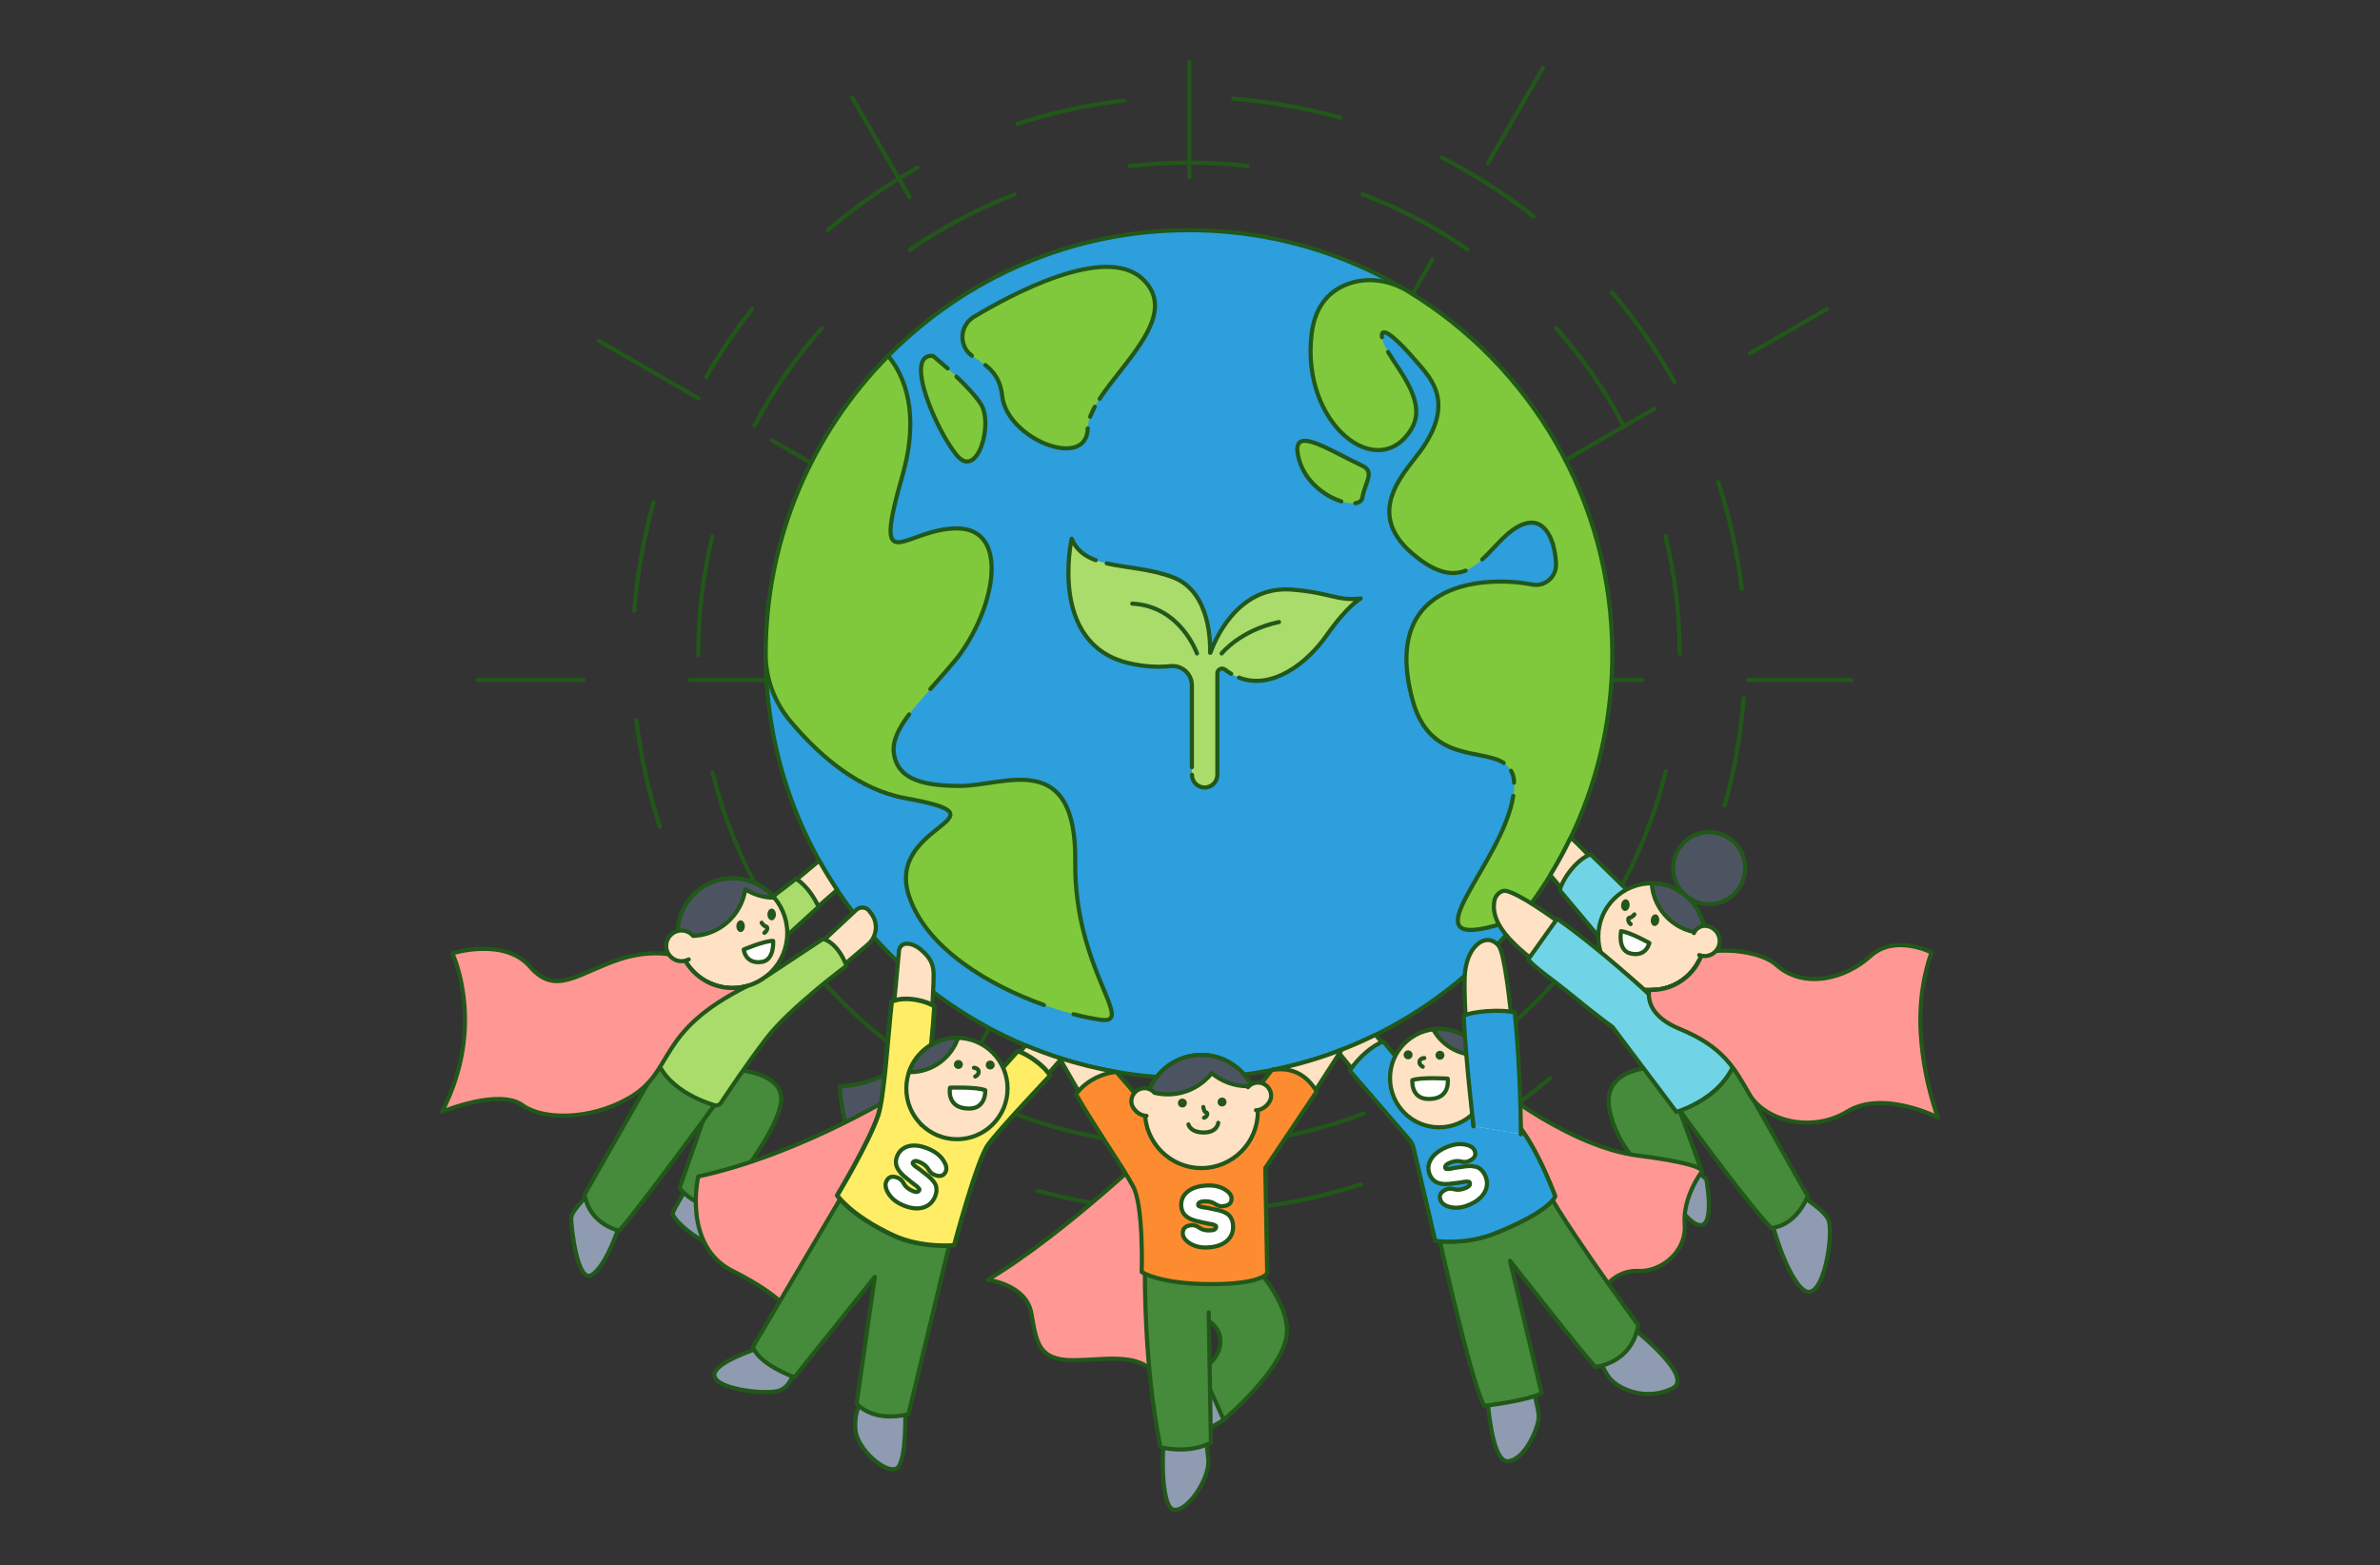 <svg width="517" height="340" viewBox="0 0 517 340" fill="none" xmlns="http://www.w3.org/2000/svg">
<rect x="0" y="0" width="517" height="340" fill="#333333" stroke="none"/>
<mask id="mask0_1188_80969" style="mask-type:alpha" maskUnits="userSpaceOnUse" x="0" y="0" width="517" height="340">
<rect width="517" height="340" rx="10" fill="#DEE2E6"/>
</mask>
<g mask="url(#mask0_1188_80969)">
<path d="M258.335 280.78C258.085 280.78 257.885 280.58 257.885 280.329V263.796C257.885 263.546 258.085 263.346 258.335 263.346C258.585 263.346 258.785 263.546 258.785 263.796V280.329C258.785 280.58 258.585 280.78 258.335 280.78ZM258.335 239.212C258.085 239.212 257.885 239.012 257.885 238.762V213.727C257.885 213.477 258.085 213.277 258.335 213.277C258.585 213.277 258.785 213.477 258.785 213.727V238.762C258.785 239.012 258.585 239.212 258.335 239.212ZM258.335 189.143C258.085 189.143 257.885 188.943 257.885 188.693V163.658C257.885 163.408 258.085 163.207 258.335 163.207C258.585 163.207 258.785 163.408 258.785 163.658V188.693C258.785 188.943 258.585 189.143 258.335 189.143ZM258.335 139.074C258.085 139.074 257.885 138.874 257.885 138.624V113.589C257.885 113.339 258.085 113.138 258.335 113.138C258.585 113.138 258.785 113.339 258.785 113.589V138.624C258.785 138.874 258.585 139.074 258.335 139.074ZM258.335 89.005C258.085 89.005 257.885 88.805 257.885 88.554V63.52C257.885 63.269 258.085 63.069 258.335 63.069C258.585 63.069 258.785 63.269 258.785 63.52V88.554C258.785 88.805 258.585 89.005 258.335 89.005ZM258.335 38.936C258.085 38.936 257.885 38.736 257.885 38.485V13.451C257.885 13.2 258.085 13 258.335 13C258.585 13 258.785 13.2 258.785 13.451V38.485C258.785 38.736 258.585 38.936 258.335 38.936Z" fill="#22571A"/>
<path d="M322.544 260.081C322.384 260.081 322.234 260.001 322.154 259.851L309.658 238.171C309.538 237.961 309.608 237.68 309.828 237.56C310.038 237.44 310.318 237.51 310.438 237.73L322.934 259.41C323.054 259.621 322.984 259.901 322.764 260.021C322.694 260.061 322.614 260.081 322.544 260.081ZM297.553 216.721C297.393 216.721 297.243 216.641 297.163 216.491L284.667 194.811C284.547 194.601 284.617 194.32 284.837 194.2C285.047 194.08 285.327 194.15 285.447 194.371L297.942 216.051C298.062 216.261 297.992 216.541 297.772 216.661C297.702 216.701 297.623 216.721 297.553 216.721ZM272.561 173.362C272.401 173.362 272.251 173.281 272.171 173.131L259.675 151.451C259.555 151.231 259.625 150.961 259.845 150.84C260.055 150.72 260.335 150.79 260.455 151.001L272.951 172.681C273.071 172.891 273.001 173.171 272.781 173.291C272.711 173.331 272.631 173.352 272.561 173.352V173.362ZM247.569 130.002C247.41 130.002 247.26 129.922 247.18 129.771L234.684 108.091C234.564 107.871 234.634 107.601 234.854 107.481C235.064 107.36 235.344 107.43 235.464 107.641L247.959 129.321C248.079 129.541 248.009 129.811 247.789 129.932C247.719 129.972 247.639 129.992 247.569 129.992V130.002ZM222.578 86.642C222.418 86.642 222.268 86.562 222.188 86.411L209.692 64.731C209.572 64.511 209.642 64.241 209.862 64.121C210.072 64.001 210.352 64.071 210.472 64.281L222.968 85.961C223.088 86.181 223.018 86.451 222.798 86.572C222.728 86.612 222.648 86.632 222.578 86.632V86.642ZM197.586 43.282C197.426 43.282 197.276 43.202 197.196 43.051L184.701 21.372C184.581 21.151 184.651 20.881 184.871 20.761C185.081 20.641 185.361 20.711 185.48 20.921L197.976 42.601C198.096 42.821 198.026 43.092 197.806 43.212C197.736 43.252 197.656 43.272 197.586 43.272V43.282Z" fill="#22571A"/>
<path d="M368.139 212.155C368.059 212.155 367.989 212.135 367.919 212.095L346.276 199.578C346.056 199.458 345.986 199.177 346.106 198.967C346.226 198.747 346.506 198.676 346.716 198.797L368.358 211.314C368.578 211.434 368.648 211.714 368.528 211.925C368.448 212.065 368.298 212.155 368.139 212.155ZM324.853 187.12C324.773 187.12 324.703 187.1 324.633 187.06L302.991 174.543C302.771 174.423 302.701 174.143 302.821 173.932C302.941 173.712 303.221 173.642 303.43 173.762L325.073 186.279C325.293 186.399 325.363 186.68 325.243 186.89C325.163 187.03 325.013 187.12 324.853 187.12ZM281.568 162.086C281.488 162.086 281.418 162.066 281.348 162.026L259.705 149.509C259.485 149.388 259.415 149.108 259.535 148.898C259.655 148.687 259.935 148.607 260.145 148.737L281.788 161.255C282.008 161.375 282.078 161.655 281.958 161.866C281.878 162.006 281.728 162.096 281.568 162.096V162.086ZM238.282 137.051C238.203 137.051 238.133 137.031 238.063 136.991L216.42 124.474C216.2 124.354 216.13 124.073 216.25 123.863C216.37 123.643 216.65 123.573 216.86 123.703L238.502 136.22C238.722 136.34 238.792 136.621 238.672 136.831C238.592 136.971 238.442 137.061 238.282 137.061V137.051ZM194.997 112.017C194.917 112.017 194.847 111.997 194.777 111.957L167.456 96.025C167.237 95.904 167.167 95.624 167.287 95.414C167.406 95.204 167.686 95.123 167.896 95.254L195.217 111.186C195.437 111.306 195.507 111.586 195.387 111.796C195.307 111.937 195.157 112.027 194.997 112.027V112.017ZM151.712 86.982C151.632 86.982 151.562 86.962 151.492 86.922L129.849 74.405C129.629 74.285 129.559 74.004 129.679 73.794C129.799 73.584 130.079 73.504 130.289 73.634L151.932 86.151C152.152 86.271 152.222 86.552 152.102 86.762C152.022 86.902 151.872 86.992 151.712 86.992V86.982Z" fill="#22571A"/>
<path d="M402.157 148.177H379.734C379.485 148.177 379.285 147.976 379.285 147.726C379.285 147.476 379.485 147.275 379.734 147.275H402.157C402.407 147.275 402.607 147.476 402.607 147.726C402.607 147.976 402.407 148.177 402.157 148.177ZM356.742 148.177H333.75C333.5 148.177 333.3 147.976 333.3 147.726C333.3 147.476 333.5 147.275 333.75 147.275H356.742C356.992 147.275 357.192 147.476 357.192 147.726C357.192 147.976 356.992 148.177 356.742 148.177ZM310.758 148.177H287.766C287.516 148.177 287.316 147.976 287.316 147.726C287.316 147.476 287.516 147.275 287.766 147.275H310.758C311.008 147.275 311.208 147.476 311.208 147.726C311.208 147.976 311.008 148.177 310.758 148.177ZM264.773 148.177H241.781C241.531 148.177 241.331 147.976 241.331 147.726C241.331 147.476 241.531 147.275 241.781 147.275H264.773C265.023 147.275 265.223 147.476 265.223 147.726C265.223 147.976 265.023 148.177 264.773 148.177ZM218.789 148.177H195.797C195.547 148.177 195.347 147.976 195.347 147.726C195.347 147.476 195.547 147.275 195.797 147.275H218.789C219.039 147.275 219.239 147.476 219.239 147.726C219.239 147.976 219.039 148.177 218.789 148.177ZM172.804 148.177H149.812C149.562 148.177 149.362 147.976 149.362 147.726C149.362 147.476 149.562 147.275 149.812 147.275H172.804C173.054 147.275 173.254 147.476 173.254 147.726C173.254 147.976 173.054 148.177 172.804 148.177ZM126.82 148.177H103.828C103.578 148.177 103.378 147.976 103.378 147.726C103.378 147.476 103.578 147.275 103.828 147.275H126.82C127.07 147.275 127.27 147.476 127.27 147.726C127.27 147.976 127.07 148.177 126.82 148.177Z" fill="#22571A"/>
<path d="M130.819 221.428C130.659 221.428 130.509 221.348 130.429 221.197C130.309 220.987 130.379 220.707 130.599 220.587L151.372 208.57C151.582 208.45 151.862 208.52 151.982 208.74C152.102 208.951 152.032 209.231 151.812 209.351L131.039 221.368C130.969 221.408 130.889 221.428 130.819 221.428ZM172.375 197.395C172.215 197.395 172.065 197.314 171.985 197.164C171.865 196.954 171.935 196.674 172.155 196.553L192.928 184.537C193.138 184.417 193.418 184.487 193.538 184.707C193.658 184.917 193.588 185.198 193.368 185.318L172.595 197.335C172.525 197.375 172.445 197.395 172.375 197.395ZM213.931 173.361C213.771 173.361 213.621 173.281 213.541 173.131C213.421 172.921 213.491 172.64 213.711 172.52L234.484 160.504C234.694 160.383 234.974 160.454 235.094 160.664C235.214 160.884 235.144 161.155 234.924 161.275L214.151 173.291C214.081 173.331 214.001 173.351 213.931 173.351V173.361ZM255.487 149.328C255.327 149.328 255.177 149.248 255.097 149.098C254.977 148.878 255.047 148.607 255.267 148.487L276.04 136.47C276.25 136.35 276.53 136.42 276.65 136.631C276.77 136.851 276.7 137.121 276.48 137.242L255.707 149.258C255.637 149.298 255.557 149.318 255.487 149.318V149.328ZM297.043 125.295C296.883 125.295 296.733 125.215 296.653 125.065C296.533 124.844 296.603 124.574 296.823 124.454L317.596 112.437C317.806 112.317 318.086 112.387 318.206 112.597C318.326 112.808 318.256 113.088 318.036 113.208L297.263 125.225C297.193 125.265 297.113 125.285 297.043 125.285V125.295ZM338.599 101.262C338.439 101.262 338.289 101.182 338.209 101.032C338.089 100.811 338.159 100.541 338.379 100.421L359.152 88.404C359.362 88.284 359.642 88.354 359.762 88.564C359.882 88.785 359.812 89.055 359.592 89.175L338.819 101.192C338.749 101.232 338.669 101.252 338.599 101.252V101.262ZM380.155 77.229C379.995 77.229 379.845 77.148 379.765 76.998C379.645 76.778 379.715 76.508 379.935 76.388L396.629 66.734C396.839 66.614 397.119 66.684 397.239 66.894C397.359 67.115 397.289 67.385 397.069 67.505L380.375 77.159C380.305 77.199 380.225 77.219 380.155 77.219V77.229Z" fill="#22571A"/>
<path d="M179.232 285.727C179.152 285.727 179.082 285.707 179.012 285.667C178.792 285.546 178.722 285.266 178.842 285.056L190.838 264.247C190.958 264.027 191.238 263.957 191.448 264.077C191.668 264.197 191.738 264.477 191.618 264.688L179.622 285.496C179.542 285.637 179.392 285.727 179.232 285.727ZM203.224 244.099C203.144 244.099 203.074 244.079 203.004 244.039C202.784 243.919 202.714 243.639 202.834 243.428L214.83 222.619C214.95 222.399 215.23 222.329 215.44 222.449C215.66 222.569 215.73 222.85 215.61 223.06L203.614 243.869C203.534 244.009 203.384 244.099 203.224 244.099ZM227.216 202.472C227.136 202.472 227.066 202.452 226.996 202.412C226.776 202.291 226.706 202.011 226.826 201.801L238.822 180.992C238.942 180.772 239.222 180.702 239.432 180.822C239.652 180.942 239.722 181.222 239.602 181.433L227.606 202.241C227.526 202.382 227.376 202.472 227.216 202.472ZM251.208 160.844C251.128 160.844 251.058 160.824 250.988 160.784C250.768 160.664 250.698 160.384 250.818 160.173L262.814 139.364C262.934 139.144 263.214 139.074 263.424 139.204C263.644 139.324 263.714 139.605 263.594 139.815L251.598 160.624C251.518 160.764 251.368 160.854 251.208 160.854V160.844ZM275.2 119.217C275.12 119.217 275.05 119.197 274.98 119.157C274.76 119.036 274.69 118.756 274.81 118.546L286.806 97.737C286.926 97.527 287.206 97.447 287.416 97.577C287.635 97.697 287.705 97.977 287.586 98.188L275.59 118.996C275.51 119.137 275.36 119.227 275.2 119.227V119.217ZM299.192 77.589C299.112 77.589 299.042 77.569 298.972 77.529C298.752 77.409 298.682 77.129 298.802 76.918L310.798 56.109C310.918 55.889 311.198 55.819 311.407 55.949C311.627 56.069 311.697 56.35 311.577 56.56L299.581 77.369C299.501 77.509 299.352 77.599 299.192 77.599V77.589ZM323.183 35.962C323.104 35.962 323.034 35.942 322.964 35.902C322.744 35.781 322.674 35.501 322.794 35.291L334.79 14.482C334.91 14.262 335.189 14.192 335.399 14.322C335.619 14.442 335.689 14.722 335.569 14.933L323.573 35.741C323.493 35.882 323.343 35.972 323.183 35.972V35.962Z" fill="#22571A"/>
<path d="M245.619 248.585C245.619 248.585 245.58 248.585 245.57 248.585C236.992 247.564 228.555 245.511 220.498 242.457C220.268 242.367 220.148 242.106 220.238 241.876C220.328 241.646 220.588 241.526 220.818 241.616C228.805 244.64 237.172 246.683 245.679 247.684C245.929 247.714 246.099 247.934 246.069 248.185C246.039 248.415 245.849 248.585 245.619 248.585ZM271.311 248.545C271.091 248.545 270.891 248.375 270.861 248.145C270.831 247.894 271.011 247.674 271.251 247.644C279.748 246.603 288.105 244.54 296.082 241.486C296.312 241.395 296.572 241.516 296.662 241.746C296.752 241.976 296.632 242.237 296.402 242.327C288.355 245.401 279.928 247.484 271.361 248.535C271.341 248.535 271.321 248.535 271.301 248.535L271.311 248.545ZM197.886 230.55C197.796 230.55 197.706 230.52 197.636 230.47C190.538 225.574 184.03 219.816 178.292 213.357C178.122 213.166 178.142 212.886 178.332 212.726C178.512 212.556 178.802 212.576 178.962 212.766C184.65 219.165 191.098 224.873 198.136 229.729C198.346 229.869 198.395 230.15 198.256 230.35C198.166 230.48 198.026 230.55 197.886 230.55ZM318.965 230.36C318.825 230.36 318.685 230.29 318.595 230.17C318.455 229.97 318.505 229.679 318.705 229.539C325.722 224.662 332.16 218.934 337.828 212.516C337.998 212.325 338.278 212.315 338.458 212.475C338.648 212.636 338.658 212.926 338.498 213.106C332.79 219.575 326.292 225.353 319.215 230.28C319.135 230.33 319.045 230.36 318.955 230.36H318.965ZM163.977 192.378C163.817 192.378 163.657 192.288 163.577 192.137C159.539 184.497 156.45 176.366 154.37 167.994C154.31 167.754 154.46 167.503 154.7 167.453C154.94 167.393 155.19 167.543 155.24 167.784C157.299 176.085 160.368 184.146 164.367 191.727C164.487 191.947 164.397 192.217 164.177 192.338C164.107 192.378 164.037 192.388 163.967 192.388L163.977 192.378ZM352.753 192.067C352.683 192.067 352.613 192.047 352.543 192.017C352.323 191.897 352.243 191.627 352.353 191.406C356.332 183.816 359.371 175.745 361.4 167.433C361.46 167.193 361.71 167.043 361.94 167.103C362.18 167.163 362.33 167.403 362.27 167.644C360.221 176.035 357.152 184.166 353.143 191.827C353.063 191.977 352.903 192.067 352.743 192.067H352.753ZM151.681 142.789C151.431 142.789 151.231 142.589 151.231 142.339V142.098C151.231 133.426 152.271 124.794 154.31 116.443C154.37 116.202 154.61 116.052 154.85 116.112C155.09 116.172 155.24 116.413 155.18 116.653C153.151 124.935 152.121 133.486 152.121 142.098V142.339C152.121 142.589 151.921 142.789 151.671 142.789H151.681ZM364.879 142.439C364.629 142.439 364.429 142.238 364.429 141.988C364.429 133.386 363.38 124.824 361.34 116.553C361.28 116.313 361.43 116.062 361.67 116.012C361.91 115.952 362.16 116.102 362.21 116.343C364.269 124.684 365.309 133.316 365.319 141.998C365.319 142.248 365.119 142.449 364.869 142.449L364.879 142.439ZM163.867 92.94C163.797 92.94 163.727 92.92 163.657 92.89C163.437 92.77 163.357 92.5 163.467 92.279C167.476 84.639 172.414 77.489 178.142 71.02C178.312 70.83 178.592 70.82 178.782 70.98C178.972 71.15 178.982 71.431 178.822 71.621C173.144 78.04 168.246 85.14 164.277 92.71C164.197 92.86 164.037 92.95 163.877 92.95L163.867 92.94ZM352.643 92.84C352.483 92.84 352.323 92.75 352.243 92.6C348.265 85.039 343.366 77.95 337.678 71.541C337.508 71.35 337.528 71.07 337.718 70.9C337.908 70.73 338.188 70.75 338.358 70.94C344.086 77.409 349.034 84.549 353.043 92.179C353.163 92.4 353.073 92.67 352.853 92.79C352.783 92.83 352.713 92.84 352.643 92.84ZM197.696 54.688C197.556 54.688 197.416 54.617 197.326 54.497C197.186 54.297 197.236 54.017 197.436 53.866C204.533 48.95 212.211 44.894 220.258 41.84C220.488 41.75 220.748 41.87 220.838 42.1C220.928 42.33 220.808 42.591 220.578 42.681C212.601 45.715 204.993 49.731 197.946 54.607C197.866 54.657 197.776 54.688 197.686 54.688H197.696ZM318.775 54.627C318.685 54.627 318.595 54.597 318.515 54.547C311.467 49.671 303.84 45.665 295.863 42.631C295.633 42.541 295.513 42.28 295.603 42.05C295.693 41.82 295.952 41.7 296.182 41.79C304.23 44.844 311.927 48.889 319.035 53.806C319.235 53.947 319.295 54.227 319.145 54.437C319.055 54.567 318.915 54.627 318.775 54.627ZM245.37 36.552C245.15 36.552 244.95 36.382 244.92 36.152C244.89 35.901 245.07 35.681 245.31 35.651C249.578 35.13 253.937 34.87 258.265 34.87H258.275C262.564 34.87 266.882 35.13 271.111 35.631C271.361 35.661 271.531 35.882 271.501 36.132C271.471 36.382 271.241 36.552 271.001 36.522C266.802 36.022 262.524 35.771 258.275 35.771H258.265C253.977 35.771 249.648 36.032 245.42 36.542C245.4 36.542 245.38 36.542 245.37 36.542V36.552Z" fill="#22571A"/>
<path d="M272.521 262.805C272.291 262.805 272.091 262.645 272.061 262.404C272.031 262.154 272.211 261.934 272.451 261.904C280.268 260.982 288.015 259.28 295.503 256.847C295.743 256.767 295.993 256.897 296.073 257.137C296.153 257.378 296.023 257.628 295.783 257.708C288.245 260.161 280.428 261.884 272.561 262.805C272.551 262.805 272.531 262.805 272.521 262.805ZM248.839 263.256C248.839 263.256 248.799 263.256 248.789 263.256H248.619C240.741 262.615 232.924 261.213 225.387 259.1C225.147 259.03 225.007 258.779 225.077 258.549C225.147 258.309 225.397 258.169 225.627 258.239C233.114 260.342 240.871 261.724 248.689 262.354H248.869C249.119 262.394 249.299 262.605 249.279 262.855C249.259 263.085 249.069 263.256 248.849 263.266L248.839 263.256ZM317.356 248.205C317.196 248.205 317.036 248.125 316.946 247.975C316.826 247.754 316.906 247.484 317.116 247.364C323.973 243.508 330.491 238.952 336.469 233.835C336.659 233.675 336.939 233.695 337.099 233.885C337.259 234.075 337.239 234.356 337.049 234.516C331.021 239.673 324.463 244.259 317.546 248.145C317.476 248.185 317.406 248.205 317.336 248.205H317.356ZM203.454 250.478C203.384 250.478 203.304 250.468 203.234 250.428C196.177 246.833 189.449 242.507 183.211 237.58C183.021 237.43 182.981 237.14 183.141 236.949C183.291 236.749 183.581 236.719 183.771 236.879C189.959 241.766 196.646 246.062 203.644 249.637C203.864 249.747 203.954 250.017 203.844 250.238C203.764 250.388 203.614 250.478 203.454 250.488V250.478ZM353.213 217.532C353.113 217.532 353.003 217.502 352.924 217.432C352.734 217.282 352.694 216.992 352.854 216.801C357.742 210.613 362.02 203.914 365.599 196.904C365.709 196.684 365.979 196.594 366.199 196.704C366.419 196.814 366.509 197.084 366.399 197.305C362.8 204.374 358.482 211.124 353.563 217.352C353.473 217.462 353.353 217.522 353.223 217.522L353.213 217.532ZM166.427 221.228C166.297 221.228 166.167 221.178 166.067 221.067C160.909 215.029 156.33 208.46 152.451 201.54C152.331 201.32 152.411 201.05 152.621 200.93C152.841 200.809 153.111 200.879 153.231 201.1C157.08 207.969 161.628 214.488 166.747 220.487C166.906 220.677 166.886 220.957 166.697 221.117C166.617 221.188 166.517 221.218 166.417 221.228H166.427ZM374.636 175.454C374.636 175.454 374.546 175.454 374.506 175.434C374.266 175.364 374.126 175.114 374.196 174.884C376.306 167.373 377.695 159.572 378.315 151.732V151.621C378.345 151.371 378.565 151.181 378.805 151.201C379.055 151.221 379.235 151.431 379.225 151.682V151.812C378.585 159.713 377.185 167.563 375.066 175.134C375.016 175.334 374.836 175.454 374.646 175.464L374.636 175.454ZM143.344 180.051C143.155 180.051 142.965 179.931 142.905 179.74C140.445 172.19 138.736 164.369 137.806 156.478C137.776 156.228 137.956 156.007 138.196 155.977C138.456 155.947 138.666 156.128 138.696 156.368C139.616 164.199 141.325 171.96 143.764 179.46C143.844 179.7 143.714 179.951 143.474 180.031C143.434 180.041 143.394 180.051 143.344 180.051ZM378.345 128.369C378.115 128.369 377.915 128.209 377.885 127.969C376.975 120.138 375.276 112.367 372.847 104.877C372.767 104.637 372.897 104.386 373.137 104.306C373.377 104.226 373.627 104.356 373.706 104.596C376.156 112.147 377.865 119.978 378.785 127.859C378.815 128.109 378.635 128.329 378.395 128.359C378.385 128.359 378.365 128.359 378.355 128.359L378.345 128.369ZM137.796 133.146C137.796 133.146 137.766 133.146 137.746 133.146C137.496 133.126 137.316 132.906 137.336 132.655L137.356 132.415C137.996 124.464 139.396 116.583 141.545 108.973C141.615 108.732 141.865 108.592 142.105 108.662C142.345 108.732 142.485 108.983 142.415 109.223C140.285 116.773 138.886 124.604 138.256 132.495L138.236 132.735C138.216 132.966 138.026 133.146 137.806 133.146H137.796ZM363.78 83.457C363.62 83.457 363.46 83.377 363.37 83.227C359.521 76.358 354.983 69.829 349.875 63.83C349.715 63.64 349.735 63.359 349.925 63.199C350.114 63.039 350.394 63.059 350.554 63.249C355.703 69.298 360.271 75.867 364.15 82.786C364.27 83.007 364.19 83.277 363.98 83.397C363.91 83.437 363.84 83.457 363.77 83.457H363.78ZM153.061 81.575C156.03 76.408 159.389 71.451 163.088 66.774C163.238 66.574 163.528 66.544 163.718 66.704C163.907 66.854 163.947 67.145 163.788 67.335C160.099 72.011 156.74 76.968 153.781 82.135C153.701 82.276 153.471 82.426 153.161 82.226C152.931 82.075 152.951 81.785 153.061 81.585V81.575ZM333.18 47.518C333.08 47.518 332.97 47.488 332.89 47.417C326.712 42.521 320.025 38.225 313.027 34.64C312.807 34.53 312.717 34.259 312.827 34.029C312.937 33.809 313.207 33.719 313.427 33.829C320.475 37.434 327.212 41.77 333.44 46.697C333.63 46.847 333.67 47.137 333.51 47.327C333.42 47.438 333.3 47.498 333.17 47.498L333.18 47.518ZM179.892 50.412C179.762 50.412 179.632 50.362 179.532 50.251C179.372 50.061 179.392 49.781 179.582 49.621C185.62 44.463 192.188 39.887 199.096 36.012C199.306 35.892 199.585 35.972 199.705 36.182C199.825 36.402 199.745 36.673 199.535 36.793C192.678 40.638 186.16 45.184 180.172 50.301C180.092 50.372 179.992 50.402 179.892 50.412ZM291.184 26.038C291.184 26.038 291.094 26.038 291.044 26.018C283.527 23.895 275.73 22.503 267.872 21.872C267.622 21.852 267.412 21.632 267.432 21.392C267.452 21.141 267.622 20.961 267.882 20.971H267.952C275.86 21.602 283.717 23.014 291.294 25.147C291.534 25.217 291.674 25.467 291.604 25.698C291.554 25.888 291.374 26.018 291.184 26.028V26.038ZM221.038 27.35C220.838 27.35 220.658 27.23 220.598 27.039C220.518 26.799 220.648 26.549 220.888 26.469C228.426 24.015 236.243 22.313 244.12 21.392C244.36 21.361 244.59 21.542 244.62 21.782C244.65 22.032 244.47 22.253 244.23 22.283C236.413 23.194 228.656 24.886 221.178 27.32C221.138 27.33 221.098 27.34 221.048 27.34L221.038 27.35Z" fill="#22571A"/>
<path d="M258.274 234.216C309.056 234.216 350.223 192.978 350.223 142.108C350.223 91.239 309.056 50.001 258.274 50.001C207.492 50.001 166.325 91.239 166.325 142.108C166.325 192.978 207.492 234.216 258.274 234.216Z" fill="#2C9FDC" stroke="#22571A" stroke-width="0.9" stroke-linecap="round" stroke-linejoin="round"/>
<path d="M208.551 170.738C198.924 170.738 194.926 168.555 194.176 163.738C193.166 157.319 202.953 149.849 208.551 142.098C216.348 131.313 219.207 114.781 207.861 114.781C196.515 114.781 189.377 126.577 196.005 103.405C199.954 89.626 196.435 81.575 192.936 77.299C176.492 93.942 166.325 116.833 166.325 142.098C166.325 142.128 166.325 142.148 166.325 142.178C166.325 147.516 168.305 152.663 171.743 156.739C178.261 164.479 186.738 171.599 196.675 173.392C220.717 177.728 192.156 178.739 197.475 194.671C202.793 210.603 227.255 219.846 239.041 221.518C246.948 222.64 233.283 210.513 233.562 187.211C233.852 162.426 218.178 170.728 208.551 170.728V170.738Z" fill="#80C93C"/>
<path d="M233.212 220.326C235.361 220.887 237.331 221.288 239.05 221.528C246.957 222.65 233.292 210.523 233.572 187.221C233.862 162.436 218.187 170.738 208.56 170.738C198.934 170.738 194.935 168.555 194.185 163.738C193.765 161.055 195.225 158.191 197.484 155.196" stroke="#22571A" stroke-width="0.9" stroke-linecap="round" stroke-linejoin="round"/>
<path d="M202.093 149.689C203.573 148.017 207.311 143.821 208.551 142.108C216.348 131.323 219.207 114.791 207.861 114.791C196.515 114.791 189.377 126.587 196.005 103.415C199.954 89.636 196.435 81.585 192.936 77.309C176.492 93.952 166.325 116.843 166.325 142.108C166.325 142.138 166.325 142.158 166.325 142.188C166.325 147.526 168.305 152.673 171.743 156.749C178.261 164.489 186.738 171.609 196.675 173.402C220.717 177.738 192.156 178.749 197.475 194.681C201.293 206.127 214.979 214.108 226.765 218.324" stroke="#22571A" stroke-width="0.9" stroke-linecap="round" stroke-linejoin="round"/>
<path d="M211.119 77.269C208.2 75.146 208.45 70.71 211.539 68.847C219.387 64.111 240.04 52.905 248.197 60.596C258.373 70.189 236.521 83.848 236.291 93.07C236.061 102.293 218.677 95.354 217.697 85.991C217.137 80.593 213.679 79.131 211.119 77.269Z" fill="#80C93C"/>
<path d="M211.119 77.269C208.2 75.146 208.45 70.71 211.539 68.847C219.387 64.111 240.04 52.905 248.197 60.596C256.204 68.136 244.388 78.2 238.87 86.642" fill="#80C93C"/>
<path d="M211.119 77.269C208.2 75.146 208.45 70.71 211.539 68.847C219.387 64.111 240.04 52.905 248.197 60.596C256.204 68.136 244.388 78.2 238.87 86.642" stroke="#22571A" stroke-width="0.9" stroke-linecap="round" stroke-linejoin="round"/>
<path d="M236.291 93.061C236.061 102.283 218.677 95.344 217.698 85.981C217.338 82.516 215.788 80.673 214.049 79.311" fill="#80C93C"/>
<path d="M236.291 93.061C236.061 102.283 218.677 95.344 217.698 85.981C217.338 82.516 215.788 80.673 214.049 79.311" stroke="#22571A" stroke-width="0.9" stroke-linecap="round" stroke-linejoin="round"/>
<path d="M305.758 63.209C302.029 60.956 297.521 60.165 293.372 61.487C289.224 62.809 285.705 66.003 284.915 72.562C282.556 92.139 299.4 105.147 306.598 93.171C310.866 86.061 300.73 77.729 300.19 73.243C299.77 69.758 305.368 75.857 306.838 77.589C310.186 81.545 316.174 86.481 309.257 96.976C305.978 101.953 295.701 110.825 306.838 120.298C320.273 131.724 323.212 116.453 331.109 113.809C335.898 112.207 337.897 117.995 338.007 122.621C338.067 125.415 335.508 127.528 332.779 126.977C324.182 125.245 299.57 125.195 306.848 152.092C311.876 170.668 331.049 158.03 328.73 172.891C326.411 187.751 305.578 206.317 324.682 201.12C327.181 200.439 329.67 199.007 332.089 197.054C343.495 181.713 350.243 162.697 350.243 142.098C350.243 108.632 332.419 79.332 305.768 63.209H305.758Z" fill="#80C93C"/>
<path d="M328.72 172.901C326.401 187.761 305.568 206.327 324.672 201.13C327.171 200.449 329.66 199.017 332.079 197.064C343.485 181.723 350.233 162.707 350.233 142.108C350.233 108.642 332.409 79.342 305.758 63.219C302.029 60.966 297.521 60.175 293.372 61.497C289.224 62.819 285.705 66.013 284.915 72.572C282.556 92.149 299.4 105.157 306.598 93.181C309.987 87.533 304.288 81.114 301.529 76.468" stroke="#22571A" stroke-width="0.9" stroke-linecap="round" stroke-linejoin="round"/>
<path d="M321.982 121.53C324.961 118.806 327.53 115.011 331.109 113.809C335.898 112.207 337.897 117.995 338.007 122.621C338.067 125.415 335.508 127.528 332.779 126.977C324.182 125.245 299.57 125.195 306.847 152.092C310.526 165.681 321.772 162.567 326.641 165.731" stroke="#22571A" stroke-width="0.9" stroke-linecap="round" stroke-linejoin="round"/>
<path d="M300.2 73.243C299.78 69.758 305.378 75.857 306.848 77.589C310.197 81.545 316.185 86.481 309.267 96.976C305.988 101.953 295.712 110.825 306.848 120.298C311.896 124.584 315.455 125.115 318.364 123.963" stroke="#22571A" stroke-width="0.9" stroke-linecap="round" stroke-linejoin="round"/>
<path d="M295.941 101.192C287.984 97.427 279.877 91.779 282.226 99.95C284.575 108.121 295.451 111.336 295.941 108.121C296.431 104.907 298.79 102.534 295.941 101.192Z" fill="#80C93C"/>
<path d="M294.412 109.313C295.261 109.193 295.831 108.802 295.941 108.121C296.431 104.907 298.79 102.534 295.941 101.192C287.984 97.427 279.877 91.779 282.226 99.95C283.605 104.757 287.934 107.841 291.363 108.922" fill="#80C93C"/>
<path d="M294.412 109.313C295.261 109.193 295.831 108.802 295.941 108.121C296.431 104.907 298.79 102.534 295.941 101.192C287.984 97.427 279.877 91.779 282.226 99.95C283.605 104.757 287.934 107.841 291.363 108.922" stroke="#22571A" stroke-width="0.9" stroke-linecap="round" stroke-linejoin="round"/>
<path d="M202.643 77.319C202.643 77.319 210.26 83.417 213.049 87.743C215.838 92.069 212.319 104.276 207.861 98.929C203.402 93.581 196.165 76.808 202.643 77.309V77.319Z" fill="#80C93C"/>
<path d="M207.771 81.815C209.76 83.708 211.85 85.891 213.049 87.743C215.838 92.069 212.319 104.276 207.861 98.929C203.402 93.581 196.165 76.808 202.643 77.309C202.643 77.309 204.032 78.43 205.852 80.043" fill="#80C93C"/>
<path d="M207.771 81.815C209.76 83.708 211.85 85.891 213.049 87.743C215.838 92.069 212.319 104.276 207.861 98.929C203.402 93.581 196.165 76.808 202.643 77.309C202.643 77.309 204.032 78.43 205.852 80.043" stroke="#22571A" stroke-width="0.9" stroke-linecap="round" stroke-linejoin="round"/>
<path d="M280.556 128.079C268.5 127.138 263.612 139.825 262.932 141.798H262.852C262.922 139.945 263.012 128.65 254.955 125.475C246.168 122.01 235.751 124.244 232.802 117.024C232.802 117.024 227.624 139.845 245.098 144.031C248.587 144.872 251.656 144.972 254.215 144.712C256.774 144.451 258.913 146.394 258.913 148.928V168.304C258.913 169.837 260.153 171.068 261.672 171.068C263.202 171.068 264.431 169.826 264.431 168.304V146.264C264.431 145.403 265.421 144.932 266.091 145.463C274.148 151.721 283.415 144.752 288.073 138.113C292.752 131.433 295.551 130.001 295.551 130.001C290.393 130.612 289.093 128.74 280.536 128.069L280.556 128.079Z" fill="#AADC6C"/>
<path d="M238.03 121.7C235.661 120.839 233.802 119.477 232.802 117.024C232.802 117.024 227.624 139.845 245.098 144.031C248.587 144.872 251.656 144.972 254.215 144.712C256.774 144.451 258.913 146.394 258.913 148.928V166.662" stroke="#22571A" stroke-width="0.9" stroke-linecap="round" stroke-linejoin="round"/>
<path d="M269.139 147.205C276.387 150.009 284.014 143.941 288.103 138.123C292.781 131.443 295.58 130.012 295.58 130.012C290.422 130.622 289.122 128.75 280.565 128.079C268.509 127.138 263.621 139.825 262.941 141.798H262.861C262.931 139.945 263.021 128.65 254.964 125.475C250.106 123.563 244.737 123.382 240.419 122.391" stroke="#22571A" stroke-width="0.9" stroke-linecap="round" stroke-linejoin="round"/>
<path d="M258.924 168.314C258.924 169.846 260.163 171.078 261.683 171.078C263.212 171.078 264.442 169.836 264.442 168.314V146.274C264.442 145.873 264.662 145.553 264.962 145.383C265.302 145.192 265.752 145.192 266.111 145.473C266.551 145.813 266.991 146.114 267.441 146.374" stroke="#22571A" stroke-width="0.9" stroke-linecap="round" stroke-linejoin="round"/>
<path d="M260.022 141.958C260.022 141.958 256.453 131.654 245.957 131.133" stroke="#22571A" stroke-width="0.9" stroke-linecap="round" stroke-linejoin="round"/>
<path d="M265.37 141.958C265.37 141.958 269.399 136.911 277.826 135.129" stroke="#22571A" stroke-width="0.9" stroke-linecap="round" stroke-linejoin="round"/>
<path d="M236.812 90.547C236.812 90.547 237.342 89.195 237.822 88.364" stroke="#22571A" stroke-width="0.9" stroke-linecap="round" stroke-linejoin="round"/>
<path d="M328.23 167.443C328.23 167.443 328.91 168.425 328.89 170.007" stroke="#22571A" stroke-width="0.9" stroke-linecap="round" stroke-linejoin="round"/>
<path d="M341.197 181.953C339.858 184.757 338.368 187.481 336.759 190.115L350.184 205.906L358.162 201.681C358.162 201.681 347.455 187.411 341.197 181.953Z" fill="#FFE1C4" stroke="#22571A" stroke-width="0.9" stroke-linecap="round" stroke-linejoin="round"/>
<path d="M345.526 185.599C342.517 186.64 339.378 190.976 338.828 193.409L350.234 207.018L358.162 197.946L345.516 185.589L345.526 185.599Z" fill="#71D3E6" stroke="#22571A" stroke-width="0.9" stroke-linecap="round" stroke-linejoin="round"/>
<path d="M384.092 262.525C384.092 262.525 387.221 276.154 391.599 280.069C395.978 283.984 398.637 267.381 397.067 264.718C395.498 262.054 389.58 258.77 389.58 258.77L384.092 262.525Z" fill="#8E9BB0" stroke="#22571A" stroke-width="0.9" stroke-linecap="round" stroke-linejoin="round"/>
<path d="M359.571 254.494C359.571 254.494 365.729 265.669 369.168 266.14C372.607 266.61 370.668 256.176 370.668 256.176L367.019 253.042L359.581 254.494H359.571Z" fill="#8E9BB0" stroke="#22571A" stroke-width="0.9" stroke-linecap="round" stroke-linejoin="round"/>
<path d="M364.549 240.745C364.549 240.745 378.774 260.492 384.722 266.751C384.722 266.751 389.72 266.771 392.699 259.871L374.246 227.126L364.549 240.745Z" fill="#468A3B" stroke="#22571A" stroke-width="0.9" stroke-linecap="round" stroke-linejoin="round"/>
<path d="M361.42 231.822C361.42 231.822 347.345 230.901 349.694 241.466C352.043 252.03 361.42 257.508 361.42 257.508L369.707 254.494L361.42 231.822Z" fill="#468A3B" stroke="#22571A" stroke-width="0.9" stroke-linecap="round" stroke-linejoin="round"/>
<path d="M358.761 215.059C365.149 215.059 370.327 209.872 370.327 203.473C370.327 197.074 365.149 191.887 358.761 191.887C352.374 191.887 347.195 197.074 347.195 203.473C347.195 209.872 352.374 215.059 358.761 215.059Z" fill="#FFE1C4" stroke="#22571A" stroke-width="0.9" stroke-linecap="round" stroke-linejoin="round"/>
<path d="M370.297 202.702C369.897 196.674 364.919 191.907 358.801 191.887C359.201 197.915 364.179 202.682 370.297 202.702Z" fill="#4C5461" stroke="#22571A" stroke-width="0.9" stroke-linecap="round" stroke-linejoin="round"/>
<path d="M371.267 196.423C375.584 196.423 379.084 192.917 379.084 188.593C379.084 184.268 375.584 180.762 371.267 180.762C366.949 180.762 363.449 184.268 363.449 188.593C363.449 192.917 366.949 196.423 371.267 196.423Z" fill="#4C5461" stroke="#22571A" stroke-width="0.9" stroke-linecap="round" stroke-linejoin="round"/>
<path d="M358.081 215.87C351.204 209.471 329.471 192.468 326.442 193.559C325.292 193.97 324.783 194.931 324.643 195.622C323.293 202.271 332.49 208.129 339.997 213.867C348.015 219.996 350.944 222.269 350.944 222.269L364.549 240.735C364.549 240.735 376.585 239.333 377.835 225.243C378.634 216.251 373.136 211.214 369.058 208.74C367.138 212.485 363.26 215.059 358.761 215.059" fill="#FFE1C4"/>
<path d="M358.081 215.87C351.204 209.471 329.471 192.468 326.442 193.559C325.292 193.97 324.783 194.931 324.643 195.622C323.293 202.271 332.49 208.129 339.997 213.867C348.015 219.996 350.944 222.269 350.944 222.269L364.549 240.735C364.549 240.735 376.585 239.333 377.835 225.243C378.634 216.251 373.136 211.214 369.058 208.74C367.138 212.485 363.26 215.059 358.761 215.059" stroke="#22571A" stroke-width="0.9" stroke-linecap="round" stroke-linejoin="round"/>
<path d="M358.081 215.87C353.982 212.055 345.205 204.444 338.267 199.578L331.939 208.45C334.009 210.693 337.418 212.926 340.027 215.069C347.904 221.528 350.233 223.05 350.233 223.05L364.149 241.546C364.149 241.546 377.934 237.74 377.834 225.243C377.764 216.211 373.136 211.214 369.057 208.74C367.138 212.486 363.259 215.059 358.76 215.059" fill="#71D3E6"/>
<path d="M358.081 215.87C353.982 212.055 345.205 204.444 338.267 199.578L331.939 208.45C334.009 210.693 337.418 212.926 340.027 215.069C347.904 221.528 350.233 223.05 350.233 223.05L364.149 241.546C364.149 241.546 377.934 237.74 377.834 225.243C377.764 216.211 373.136 211.214 369.057 208.74C367.138 212.486 363.259 215.059 358.76 215.059" stroke="#22571A" stroke-width="0.9" stroke-linecap="round" stroke-linejoin="round"/>
<path d="M417.241 224.552C416.612 214.128 419.591 206.918 419.591 206.918C419.591 206.918 411.613 202.842 406.305 207.699C400.987 212.556 391.92 215.059 385.822 209.582C382.713 206.788 374.846 205.806 369.788 207.018C368.298 211.684 363.93 215.069 358.771 215.069C358.591 215.069 358.421 215.049 358.251 215.039C357.922 217.172 358.461 220.887 364.879 223.521C374.406 227.436 376.745 232.053 380.034 237.73C383.313 243.408 393.48 246.242 401.297 241.456C409.114 236.669 421 242.777 421 242.777C421 242.777 417.871 234.967 417.251 224.542L417.241 224.552Z" fill="#FF9894" stroke="#22571A" stroke-width="0.9" stroke-linecap="round" stroke-linejoin="round"/>
<path d="M367.968 202.702C368.358 201.721 369.387 201.13 370.287 201.13C372.096 201.13 373.566 202.602 373.566 204.414C373.566 206.227 372.096 207.699 370.287 207.699C369.877 207.699 369.477 207.619 369.117 207.479" fill="#FFE1C4"/>
<path d="M367.968 202.702C368.358 201.721 369.387 201.13 370.287 201.13C372.096 201.13 373.566 202.602 373.566 204.414C373.566 206.227 372.096 207.699 370.287 207.699C369.877 207.699 369.477 207.619 369.117 207.479" stroke="#22571A" stroke-width="0.9" stroke-linecap="round" stroke-linejoin="round"/>
<path d="M360.428 200.001C360.504 199.302 360.156 198.692 359.651 198.636C359.146 198.581 358.675 199.102 358.599 199.801C358.523 200.499 358.87 201.11 359.375 201.165C359.881 201.22 360.352 200.699 360.428 200.001Z" fill="#22571A"/>
<path d="M353.99 196.734C354.066 196.036 353.719 195.425 353.214 195.37C352.708 195.315 352.237 195.836 352.161 196.534C352.085 197.233 352.433 197.843 352.938 197.899C353.443 197.954 353.914 197.433 353.99 196.734Z" fill="#22571A"/>
<path d="M355.033 198.646C355.033 198.646 354.503 199.347 354.023 199.347C353.543 199.347 353.593 200.269 354.213 200.749" stroke="#22571A" stroke-width="0.9" stroke-linecap="round" stroke-linejoin="round"/>
<path d="M352.144 202.292C354.133 202.512 358.282 204.855 358.282 204.855C358.282 204.855 357.622 208.009 354.103 207.108C351.344 206.397 352.144 202.281 352.144 202.281V202.292Z" fill="white" stroke="#22571A" stroke-width="0.9" stroke-linecap="round" stroke-linejoin="round"/>
<path d="M323.063 303.011C323.063 303.011 323.833 317.751 327.582 317.441C331.331 317.13 334.25 309.99 334.25 307.847C334.25 305.704 332.72 300.938 332.72 300.938L323.063 303.011Z" fill="#8E9BB0" stroke="#22571A" stroke-width="0.9" stroke-linecap="round" stroke-linejoin="round"/>
<path d="M347.194 294.589C347.194 294.589 348.524 298.394 350.123 299.896C352.802 302.41 358.211 304.082 363.239 301.649C368.737 298.995 352.882 287.078 352.882 287.078L347.194 294.589Z" fill="#8E9BB0" stroke="#22571A" stroke-width="0.9" stroke-linecap="round" stroke-linejoin="round"/>
<path d="M324.672 235.898C324.672 235.898 340.926 249.136 355.861 251.049C370.796 252.961 369.707 254.494 369.707 254.494C369.707 254.494 365.488 260.011 365.958 265.969C366.428 271.928 360.79 276.364 355.871 276.103C350.953 275.843 347.214 280.069 347.204 283.674C347.194 287.279 324.682 235.908 324.682 235.908L324.672 235.898Z" fill="#FF9894" stroke="#22571A" stroke-width="0.9" stroke-linecap="round" stroke-linejoin="round"/>
<path d="M311.197 262.535C311.197 262.535 319.374 300.217 322.423 305.414C322.423 305.414 331.96 304.272 334.879 302.65L328.022 273.9C328.022 273.9 344.126 294.489 346.555 296.942C346.555 296.942 354.413 296.311 355.872 287.87C355.872 287.87 335.859 260.652 335.049 256.106L311.207 262.525L311.197 262.535Z" fill="#468A3B" stroke="#22571A" stroke-width="0.9" stroke-linecap="round" stroke-linejoin="round"/>
<path d="M325.382 240.745C322.303 239.673 317.825 241.005 314.036 242.637L298.801 224.803C296.132 226.114 293.393 227.306 290.584 228.368L306.259 247.724C306.649 248.205 306.918 248.756 307.058 249.357L311.777 269.554C311.777 269.554 318.195 270.556 324.672 267.962C337.028 263.025 337.818 259.871 337.818 259.871C337.818 259.871 331.69 242.928 325.382 240.735V240.745Z" fill="#FFE1C4" stroke="#22571A" stroke-width="0.9" stroke-linecap="round" stroke-linejoin="round"/>
<path d="M325.382 240.745C322.304 239.673 317.825 241.005 314.036 242.637L300.501 226.245C298.122 227.166 295.223 229.559 293.193 232.593L306.259 247.724C306.649 248.205 306.919 248.756 307.059 249.356L311.777 269.554C311.777 269.554 318.195 270.556 324.673 267.962C337.029 263.025 337.818 259.871 337.818 259.871C337.818 259.871 331.69 242.928 325.382 240.735V240.745Z" fill="#2C9FDC" stroke="#22571A" stroke-width="0.9" stroke-linecap="round" stroke-linejoin="round"/>
<path d="M312.617 244.9C318.507 244.9 323.283 240.117 323.283 234.216C323.283 228.314 318.507 223.531 312.617 223.531C306.726 223.531 301.95 228.314 301.95 234.216C301.95 240.117 306.726 244.9 312.617 244.9Z" fill="#FFE1C4" stroke="#22571A" stroke-width="0.9" stroke-linecap="round" stroke-linejoin="round"/>
<path d="M311.327 223.611C313.137 226.925 316.655 229.179 320.694 229.179C321.134 229.179 321.564 229.149 321.984 229.088C320.174 225.774 316.655 223.521 312.617 223.521C312.177 223.521 311.747 223.551 311.327 223.611Z" fill="#4C5461" stroke="#22571A" stroke-width="0.9" stroke-linecap="round" stroke-linejoin="round"/>
<path d="M320.084 244.66C320.084 244.66 317.585 216.831 318.255 211.043C318.924 205.255 322.953 202.432 325.512 205.396C328.071 208.36 330.381 246.382 330.381 246.382" fill="#FFE1C4"/>
<path d="M320.084 244.66C320.084 244.66 317.585 216.831 318.255 211.043C318.924 205.255 322.953 202.432 325.512 205.396C328.071 208.36 330.381 246.382 330.381 246.382" stroke="#22571A" stroke-width="0.9" stroke-linecap="round" stroke-linejoin="round"/>
<path d="M330.381 246.382C330.381 246.382 330.331 231.832 329.032 219.966C326.233 219.175 319.565 219.706 317.945 220.697C318.445 230.881 320.095 244.66 320.095 244.66" fill="#2C9FDC"/>
<path d="M330.381 246.382C330.381 246.382 330.331 231.832 329.032 219.966C326.233 219.175 319.565 219.706 317.945 220.697C318.445 230.881 320.095 244.66 320.095 244.66" stroke="#22571A" stroke-width="0.9" stroke-linecap="round" stroke-linejoin="round"/>
<path d="M306.799 234.656C308.668 233.955 314.476 234.316 314.476 234.316C314.476 234.316 315.236 238.842 310.247 238.742C306.419 238.662 306.799 234.656 306.799 234.656Z" fill="white" stroke="#22571A" stroke-width="0.9" stroke-linecap="round" stroke-linejoin="round"/>
<path d="M312.797 230.21C313.333 230.21 313.767 229.775 313.767 229.239C313.767 228.702 313.333 228.267 312.797 228.267C312.261 228.267 311.827 228.702 311.827 229.239C311.827 229.775 312.261 230.21 312.797 230.21Z" fill="#22571A"/>
<path d="M305.879 230.12C306.415 230.12 306.849 229.685 306.849 229.149C306.849 228.612 306.415 228.177 305.879 228.177C305.343 228.177 304.909 228.612 304.909 229.149C304.909 229.685 305.343 230.12 305.879 230.12Z" fill="#22571A"/>
<path d="M309.389 229.85C309.389 229.85 308.229 229.89 308.349 230.871C308.419 231.402 309.059 231.732 309.059 231.732" stroke="#22571A" stroke-width="0.9" stroke-linecap="round" stroke-linejoin="round"/>
<path d="M319.864 253.352C320.184 253.392 320.433 253.432 320.613 253.472C320.793 253.522 320.993 253.592 321.193 253.682C321.843 254.093 322.333 254.684 322.653 255.445C323.163 256.656 323.123 257.808 322.543 258.92C321.923 260.101 320.763 261.053 319.064 261.764C317.634 262.364 316.295 262.515 315.035 262.224C313.936 261.964 313.236 261.483 312.946 260.782C312.496 259.711 312.926 258.91 314.216 258.369C314.695 258.169 315.275 258.169 315.965 258.369C316.655 258.559 317.474 258.459 318.424 258.058C319.174 257.748 319.454 257.347 319.254 256.877C319.144 256.626 318.494 256.626 317.285 256.877C317.105 256.897 316.715 256.947 316.115 257.027C315.565 257.107 315.115 257.157 314.765 257.187C313.596 257.287 312.666 257.157 311.966 256.787C311.347 256.436 310.887 255.915 310.597 255.214C310.127 254.083 310.187 253.001 310.787 251.95C311.426 250.818 312.596 249.897 314.296 249.176C315.725 248.575 317.055 248.405 318.294 248.645C319.374 248.866 320.054 249.296 320.323 249.947C320.743 250.949 320.303 251.72 319.004 252.26C318.534 252.461 317.954 252.471 317.275 252.3C316.595 252.13 315.785 252.24 314.835 252.641C314.096 252.971 313.816 253.362 313.996 253.813C314.096 254.043 314.745 254.013 315.935 253.722C316.115 253.702 316.495 253.652 317.095 253.552C317.644 253.462 318.094 253.402 318.434 253.362C319.054 253.302 319.524 253.292 319.844 253.322L319.864 253.352Z" fill="white" stroke="#22571A" stroke-width="0.9" stroke-linecap="round" stroke-linejoin="round"/>
<path d="M177.952 186.96L166.855 196.223L168.825 204.735L181.67 193.479C181.73 193.429 181.78 193.359 181.84 193.309C180.461 191.246 179.171 189.133 177.952 186.96Z" fill="#FFE1C4" stroke="#22571A" stroke-width="0.9" stroke-linecap="round" stroke-linejoin="round"/>
<path d="M172.883 190.926C172.883 190.926 175.542 192.197 177.821 196.994L169.314 204.745L166.325 195.963L172.883 190.926Z" fill="#AADC6C" stroke="#22571A" stroke-width="0.9" stroke-linecap="round" stroke-linejoin="round"/>
<path d="M149.492 257.528C149.492 257.528 146.563 262.294 146.153 263.496C145.743 264.698 152.301 270.546 155.95 270.546C159.599 270.546 154.08 259.27 154.08 259.27L149.502 257.538L149.492 257.528Z" fill="#8E9BB0" stroke="#22571A" stroke-width="0.9" stroke-linecap="round" stroke-linejoin="round"/>
<path d="M156.589 232.193C156.589 232.193 170.524 231.902 169.665 239.363C168.805 246.823 155.659 262.174 155.659 262.174C155.659 262.174 150.861 262.174 147.622 258.108L156.599 232.193H156.589Z" fill="#468A3B" stroke="#22571A" stroke-width="0.9" stroke-linecap="round" stroke-linejoin="round"/>
<path d="M159.119 214.638C165.689 214.638 171.015 209.303 171.015 202.722C171.015 196.141 165.689 190.806 159.119 190.806C152.549 190.806 147.223 196.141 147.223 202.722C147.223 209.303 152.549 214.638 159.119 214.638Z" fill="#FFE1C4" stroke="#22571A" stroke-width="0.9" stroke-linecap="round" stroke-linejoin="round"/>
<path d="M161.918 193.199C163.737 194.34 165.876 195.011 168.186 195.021C166.006 192.448 162.757 190.816 159.119 190.816C152.551 190.816 147.223 196.153 147.223 202.732C147.223 202.802 147.223 202.862 147.223 202.932C148.162 203.173 149.142 203.313 150.162 203.313C156.11 203.313 161.028 198.927 161.898 193.209L161.918 193.199Z" fill="#4C5461" stroke="#22571A" stroke-width="0.9" stroke-linecap="round" stroke-linejoin="round"/>
<path d="M134.537 266.23C134.537 266.23 131.888 274.711 128.639 276.915C125.39 279.118 124.07 266.45 124.07 264.638C124.07 262.825 128.709 258.679 128.709 258.679L134.527 266.23H134.537Z" fill="#8E9BB0" stroke="#22571A" stroke-width="0.9" stroke-linecap="round" stroke-linejoin="round"/>
<path d="M155.189 240.094C155.189 240.094 139.125 262.104 134.536 267.361C134.536 267.361 127.999 266.04 126.999 259.45L143.603 230.28L155.189 240.094Z" fill="#468A3B" stroke="#22571A" stroke-width="0.9" stroke-linecap="round" stroke-linejoin="round"/>
<path d="M176.893 206.157L185.979 197.685C186.809 196.894 188.129 197.004 188.829 197.905L189.228 198.426C190.838 200.509 190.528 203.493 188.519 205.195L179.062 213.237L176.893 206.167V206.157Z" fill="#FFE1C4" stroke="#22571A" stroke-width="0.9" stroke-linecap="round" stroke-linejoin="round"/>
<path d="M178.752 203.974L166.276 212.225C164.287 213.737 161.808 214.638 159.119 214.638C157.169 214.638 155.33 214.158 153.711 213.327L142.374 226.024C142.154 226.265 142.035 226.585 142.045 226.915C142.354 235.557 152.121 239.172 155.19 240.094C155.73 240.254 156.3 240.044 156.61 239.583C158.049 237.4 162.368 230.951 166.526 225.534C171.625 218.894 183.89 209.812 183.89 209.812C181.781 204.404 178.752 203.984 178.752 203.984V203.974Z" fill="#AADC6C" stroke="#22571A" stroke-width="0.9" stroke-linecap="round" stroke-linejoin="round"/>
<path d="M159.119 214.638C154.44 214.638 150.412 211.925 148.462 207.989C146.303 207.288 141.215 206.207 134.537 208.42C125.58 211.394 120.702 216.451 115.134 210.002C109.565 203.553 98.259 207.098 98.259 207.098C98.259 207.098 105.737 222.73 96 241.546C96 241.546 108.356 236.318 113.574 240.144C117.753 243.208 127.999 243.468 136.536 238.581C146.893 232.663 142.034 224.292 162.448 214.148C161.388 214.448 160.278 214.628 159.119 214.628V214.638Z" fill="#FF9894" stroke="#22571A" stroke-width="0.9" stroke-linecap="round" stroke-linejoin="round"/>
<path d="M160.879 202.482C161.387 202.482 161.799 201.912 161.799 201.21C161.799 200.507 161.387 199.938 160.879 199.938C160.371 199.938 159.959 200.507 159.959 201.21C159.959 201.912 160.371 202.482 160.879 202.482Z" fill="#22571A"/>
<path d="M167.626 199.928C168.134 199.928 168.546 199.359 168.546 198.656C168.546 197.954 168.134 197.385 167.626 197.385C167.118 197.385 166.706 197.954 166.706 198.656C166.706 199.359 167.118 199.928 167.626 199.928Z" fill="#22571A"/>
<path d="M165.457 200.459C165.457 200.459 165.907 201.21 166.387 201.27C166.867 201.33 166.707 202.231 166.047 202.642" stroke="#22571A" stroke-width="0.9" stroke-linecap="round" stroke-linejoin="round"/>
<path d="M167.935 204.394C165.936 204.394 161.558 206.277 161.558 206.277C161.558 206.277 161.868 209.491 165.466 208.971C168.285 208.57 167.945 204.394 167.945 204.394H167.935Z" fill="white" stroke="#22571A" stroke-width="0.9" stroke-linecap="round" stroke-linejoin="round"/>
<path d="M149.602 208.42C149.142 208.67 148.613 208.81 148.043 208.81C146.203 208.81 144.714 207.318 144.714 205.476C144.714 203.633 146.203 202.141 148.043 202.141C149.052 202.141 149.952 202.592 150.562 203.293" fill="#FFE1C4"/>
<path d="M149.602 208.42C149.142 208.67 148.613 208.81 148.043 208.81C146.203 208.81 144.714 207.318 144.714 205.476C144.714 203.633 146.203 202.141 148.043 202.141C149.052 202.141 149.952 202.592 150.562 203.293" stroke="#22571A" stroke-width="0.9" stroke-linecap="round" stroke-linejoin="round"/>
<path d="M195.286 206.537C194.666 213.407 192.517 237.14 190.718 242.367L200.185 244.35C200.185 244.35 202.494 222.72 202.774 213.717C202.804 210.943 203.244 208.931 199.945 206.227C198.915 205.386 197.775 204.965 196.826 205.015C196.006 205.055 195.366 205.716 195.286 206.537Z" fill="#FFE1C4" stroke="#22571A" stroke-width="0.9" stroke-linecap="round" stroke-linejoin="round"/>
<path d="M201.155 227.767C201.155 227.767 192.867 235.607 182.421 235.968C182.421 235.968 182.791 244.74 185.78 248.665C185.78 248.665 199.645 237.49 201.165 227.767H201.155Z" fill="#4C5461" stroke="#22571A" stroke-width="0.9" stroke-linecap="round" stroke-linejoin="round"/>
<path d="M196.876 236.469C196.876 236.469 174.874 250.538 151.672 255.585C151.672 255.585 148.203 270.606 159.129 276.093C170.055 281.581 171.785 285.316 171.785 285.316L202.804 242.357L196.876 236.458V236.469Z" fill="#FF9894" stroke="#22571A" stroke-width="0.9" stroke-linecap="round" stroke-linejoin="round"/>
<path d="M222.818 227.116L206.113 245.03L214.65 248.676C216.48 246.162 225.877 235.357 230.585 229.97C227.936 229.139 225.347 228.177 222.818 227.116Z" fill="#FFE1C4" stroke="#22571A" stroke-width="0.9" stroke-linecap="round" stroke-linejoin="round"/>
<path d="M164.856 292.857C164.856 292.857 154.82 295.961 155.19 298.845C155.56 301.729 165.426 302.89 168.745 302.24C172.064 301.589 172.634 297.193 172.634 297.193L164.856 292.867V292.857Z" fill="#8E9BB0" stroke="#22571A" stroke-width="0.9" stroke-linecap="round" stroke-linejoin="round"/>
<path d="M187.33 304.042C187.33 304.042 185.461 306.355 185.82 310.611C186.18 314.867 192.448 320.274 194.777 318.983C197.107 317.691 196.627 305.264 196.627 305.264L187.33 304.032V304.042Z" fill="#8E9BB0" stroke="#22571A" stroke-width="0.9" stroke-linecap="round" stroke-linejoin="round"/>
<path d="M183.571 258.669L163.588 292.516C163.588 292.516 163.918 295.781 172.565 299.215L190.029 277.405L186.08 304.913C186.08 304.913 189.479 309.169 197.356 307.206L207.283 266.039L183.571 258.669Z" fill="#468A3B" stroke="#22571A" stroke-width="0.9" stroke-linecap="round" stroke-linejoin="round"/>
<path d="M193.687 217.572C192.757 226.315 192.037 238.511 190.718 242.367C188.648 248.395 181.851 259.691 181.851 259.691C181.851 259.691 184.72 264.017 193.986 268.353C200.144 271.237 207.282 270.546 207.282 270.546C207.282 270.546 212.2 252.05 214.659 248.675C217.119 245.301 228.135 233.665 228.135 233.665C226.905 231.612 223.357 229.008 221.057 228.337L206.122 245.03L200.194 244.349C200.194 244.349 202.444 228.367 202.993 218.634C201.534 217.542 196.766 216.221 193.697 217.572H193.687Z" fill="#FFED66" stroke="#22571A" stroke-linecap="round" stroke-linejoin="round"/>
<path d="M207.872 247.484C213.945 247.484 218.869 242.552 218.869 236.469C218.869 230.385 213.945 225.453 207.872 225.453C201.799 225.453 196.876 230.385 196.876 236.469C196.876 242.552 201.799 247.484 207.872 247.484Z" fill="#FFE1C4" stroke="#22571A" stroke-width="0.9" stroke-linecap="round" stroke-linejoin="round"/>
<path d="M197.477 232.894C197.557 232.894 197.637 232.904 197.716 232.904C202.535 232.904 206.623 229.789 208.113 225.463C208.033 225.463 207.953 225.453 207.873 225.453C203.055 225.453 198.966 228.568 197.477 232.894Z" fill="#4C5461" stroke="#22571A" stroke-width="0.9" stroke-linecap="round" stroke-linejoin="round"/>
<path d="M214.021 236.839C212.172 236.078 206.364 236.288 206.364 236.288C206.364 236.288 205.484 240.795 210.462 240.825C214.291 240.855 214.021 236.839 214.021 236.839Z" fill="white" stroke="#22571A" stroke-width="0.9" stroke-linecap="round" stroke-linejoin="round"/>
<path d="M208.183 232.223C208.719 232.223 209.153 231.788 209.153 231.251C209.153 230.715 208.719 230.28 208.183 230.28C207.647 230.28 207.213 230.715 207.213 231.251C207.213 231.788 207.647 232.223 208.183 232.223Z" fill="#22571A"/>
<path d="M215.101 232.333C215.637 232.333 216.071 231.898 216.071 231.361C216.071 230.825 215.637 230.39 215.101 230.39C214.565 230.39 214.131 230.825 214.131 231.361C214.131 231.898 214.565 232.333 215.101 232.333Z" fill="#22571A"/>
<path d="M211.571 231.963C211.571 231.963 212.721 232.033 212.581 233.014C212.501 233.545 211.851 233.855 211.851 233.855" stroke="#22571A" stroke-width="0.9" stroke-linecap="round" stroke-linejoin="round"/>
<path d="M202.675 256.516C202.865 256.767 203.015 256.977 203.105 257.147C203.195 257.317 203.285 257.498 203.354 257.718C203.514 258.469 203.424 259.23 203.095 260.001C202.575 261.203 201.715 261.974 200.515 262.324C199.236 262.695 197.746 262.515 196.057 261.774C194.637 261.153 193.598 260.292 192.938 259.18C192.358 258.209 192.228 257.368 192.528 256.667C192.988 255.605 193.858 255.355 195.147 255.916C195.617 256.126 196.027 256.546 196.357 257.177C196.697 257.808 197.337 258.329 198.276 258.739C199.026 259.06 199.496 258.99 199.706 258.519C199.816 258.269 199.356 257.798 198.336 257.097C198.196 256.977 197.896 256.737 197.417 256.356C196.977 256.016 196.627 255.725 196.367 255.495C195.487 254.714 194.937 253.953 194.717 253.192C194.537 252.501 194.597 251.81 194.897 251.119C195.387 249.997 196.217 249.286 197.387 248.996C198.646 248.676 200.116 248.886 201.815 249.617C203.235 250.238 204.284 251.079 204.964 252.14C205.554 253.072 205.714 253.863 205.434 254.514C205.004 255.505 204.144 255.725 202.855 255.164C202.385 254.954 201.975 254.554 201.625 253.943C201.275 253.332 200.635 252.821 199.686 252.411C198.936 252.1 198.456 252.17 198.266 252.611C198.166 252.841 198.636 253.292 199.676 253.953C199.816 254.073 200.116 254.313 200.595 254.674C201.035 255.014 201.395 255.295 201.655 255.505C202.125 255.916 202.465 256.246 202.655 256.496L202.675 256.516Z" fill="white" stroke="#22571A" stroke-width="0.9" stroke-linecap="round" stroke-linejoin="round"/>
<path d="M265.822 308.458C265.822 308.458 257.995 313.385 256.985 311.622C255.975 309.86 258.305 301.388 259.634 299.486C260.964 297.583 266.822 296.962 266.822 296.962L265.812 308.468L265.822 308.458Z" fill="#8E9BB0" stroke="#22571A" stroke-width="0.9" stroke-linecap="round" stroke-linejoin="round"/>
<path d="M270.361 272.809C270.361 272.809 279.828 281.531 279.568 289.362C279.308 297.193 265.813 308.448 265.813 308.448L260.964 297.583C260.964 297.583 265.683 295.06 265.053 290.633C264.423 286.207 258.365 285.326 258.365 285.326L259.375 272.809H270.351H270.361Z" fill="#468A3B" stroke="#22571A" stroke-width="0.9" stroke-linecap="round" stroke-linejoin="round"/>
<path d="M252.827 312.003C252.827 312.003 251.867 322.938 253.886 326.984C255.905 331.029 262.963 322.027 262.473 316.99C261.983 311.953 261.783 311.612 261.783 311.612L252.827 311.993V312.003Z" fill="#8E9BB0" stroke="#22571A" stroke-width="0.9" stroke-linecap="round" stroke-linejoin="round"/>
<path d="M252.597 247.484C252.597 247.484 231.324 268.112 214.52 278.026C214.52 278.026 222.917 278.957 224.036 285.316C225.156 291.675 225.546 295.57 233.283 295.49C241.021 295.41 248.118 293.537 251.847 299.716L252.587 247.484H252.597Z" fill="#FF9894" stroke="#22571A" stroke-width="0.9" stroke-linecap="round" stroke-linejoin="round"/>
<path d="M262.413 276.093H248.708C248.708 276.093 248.408 296.321 252.067 314.386C252.067 314.386 258.125 316.029 263.043 313.375L262.563 285.086" fill="#468A3B"/>
<path d="M262.413 276.093H248.708C248.708 276.093 248.408 296.321 252.067 314.386C252.067 314.386 258.125 316.029 263.043 313.375L262.563 285.086" stroke="#22571A" stroke-width="0.9" stroke-linecap="round" stroke-linejoin="round"/>
<path d="M275.289 276.554L274.879 253.753L291.453 228.037C286.585 229.93 281.507 231.412 276.279 232.453L265.532 246.272L255.116 247.494L242.5 232.864C238.262 232.133 234.133 231.101 230.114 229.809C234.523 237.48 243.45 253.032 246.139 257.678C249.748 263.917 248.718 276.103 248.718 276.103" fill="#FFE1C4"/>
<path d="M275.289 276.554L274.879 253.753L291.453 228.037C286.585 229.93 281.507 231.412 276.279 232.453L265.532 246.272L255.116 247.494L242.5 232.864C238.262 232.133 234.133 231.101 230.114 229.809C234.523 237.48 243.45 253.032 246.139 257.678C249.748 263.917 248.718 276.103 248.718 276.103" stroke="#22571A" stroke-width="0.9" stroke-linecap="round" stroke-linejoin="round"/>
<path d="M286.035 237.13C283.776 233.454 280.677 231.742 276.269 232.443L265.522 246.262L255.106 247.484L242.49 232.854C238.671 233.244 235.323 235.427 233.743 237.73C238.152 245.401 243.57 252.951 246.119 257.658C248.468 261.994 248.008 276.324 248.008 276.324C248.008 276.324 251.927 278.977 263.153 278.967C274.379 278.957 275.269 276.544 275.269 276.544L274.859 253.742L286.015 237.12L286.035 237.13Z" fill="#FD8C30" stroke="#22571A" stroke-width="0.9" stroke-linecap="round" stroke-linejoin="round"/>
<path d="M260.974 253.753C267.748 253.753 273.24 248.251 273.24 241.466C273.24 234.68 267.748 229.179 260.974 229.179C254.2 229.179 248.708 234.68 248.708 241.466C248.708 248.251 254.2 253.753 260.974 253.753Z" fill="#FFE1C4" stroke="#22571A" stroke-width="0.9" stroke-linecap="round" stroke-linejoin="round"/>
<path d="M271.91 235.918C269.891 231.922 265.752 229.179 260.974 229.179C255.766 229.179 251.327 232.433 249.548 237.019C250.837 237.48 252.207 237.74 253.656 237.74C257.525 237.74 260.974 235.938 263.223 233.134C265.352 234.906 268.082 235.968 271.051 235.968C271.34 235.968 271.62 235.948 271.91 235.928V235.918Z" fill="#4C5461" stroke="#22571A" stroke-width="0.9" stroke-linecap="round" stroke-linejoin="round"/>
<path d="M249.048 242.407C247.468 242.407 245.759 240.845 245.759 239.263C245.759 237.68 247.038 236.399 248.618 236.399C249.488 236.399 250.267 236.789 250.787 237.4" fill="#FFE1C4"/>
<path d="M249.048 242.407C247.468 242.407 245.759 240.845 245.759 239.263C245.759 237.68 247.038 236.399 248.618 236.399C249.488 236.399 250.267 236.789 250.787 237.4" stroke="#22571A" stroke-width="0.9" stroke-linecap="round" stroke-linejoin="round"/>
<path d="M272.839 241.185C274.418 241.185 276.128 239.623 276.128 238.041C276.128 236.459 274.848 235.177 273.269 235.177C272.399 235.177 271.619 235.567 271.1 236.178" fill="#FFE1C4"/>
<path d="M272.839 241.185C274.418 241.185 276.128 239.623 276.128 238.041C276.128 236.459 274.848 235.177 273.269 235.177C272.399 235.177 271.619 235.567 271.1 236.178" stroke="#22571A" stroke-width="0.9" stroke-linecap="round" stroke-linejoin="round"/>
<path d="M256.845 240.594C257.381 240.594 257.815 240.159 257.815 239.623C257.815 239.086 257.381 238.652 256.845 238.652C256.309 238.652 255.875 239.086 255.875 239.623C255.875 240.159 256.309 240.594 256.845 240.594Z" fill="#22571A"/>
<path d="M265.462 240.374C265.998 240.374 266.432 239.939 266.432 239.403C266.432 238.866 265.998 238.431 265.462 238.431C264.926 238.431 264.492 238.866 264.492 239.403C264.492 239.939 264.926 240.374 265.462 240.374Z" fill="#22571A"/>
<path d="M261.393 240.484C261.393 240.484 261.523 241.586 261.993 241.646C262.463 241.706 262.253 242.637 261.543 242.817" stroke="#22571A" stroke-width="0.9" stroke-linecap="round" stroke-linejoin="round"/>
<path d="M258.164 244.269C258.164 244.269 258.524 246.022 261.503 246.022C264.482 246.022 264.632 243.919 264.632 243.919" stroke="#22571A" stroke-width="0.9" stroke-linecap="round" stroke-linejoin="round"/>
<path d="M265.931 263.326C266.221 263.466 266.441 263.596 266.601 263.696C266.761 263.806 266.921 263.937 267.081 264.097C267.561 264.698 267.821 265.419 267.861 266.26C267.931 267.572 267.501 268.643 266.591 269.494C265.611 270.396 264.202 270.896 262.353 270.996C260.803 271.076 259.493 270.766 258.414 270.065C257.464 269.454 256.974 268.763 256.934 268.002C256.874 266.851 257.544 266.23 258.944 266.16C259.454 266.13 260.003 266.33 260.583 266.75C261.163 267.161 261.973 267.351 263.002 267.291C263.812 267.251 264.202 266.971 264.182 266.45C264.172 266.18 263.552 265.959 262.323 265.789C262.153 265.749 261.763 265.659 261.173 265.539C260.623 265.429 260.183 265.329 259.853 265.238C258.714 264.938 257.884 264.497 257.354 263.917C256.884 263.386 256.634 262.735 256.594 261.974C256.535 260.752 256.954 259.751 257.874 258.96C258.854 258.109 260.273 257.638 262.113 257.538C263.662 257.458 264.972 257.738 266.051 258.389C267.001 258.96 267.491 259.591 267.521 260.302C267.581 261.383 266.901 261.964 265.501 262.034C264.992 262.064 264.442 261.884 263.862 261.483C263.282 261.093 262.482 260.922 261.453 260.983C260.643 261.043 260.243 261.313 260.273 261.804C260.283 262.054 260.903 262.244 262.123 262.374C262.293 262.414 262.682 262.495 263.272 262.615C263.822 262.715 264.262 262.815 264.592 262.885C265.202 263.035 265.641 263.186 265.931 263.326Z" fill="white" stroke="#22571A" stroke-width="0.9" stroke-linecap="round" stroke-linejoin="round"/>
</g>
</svg>
